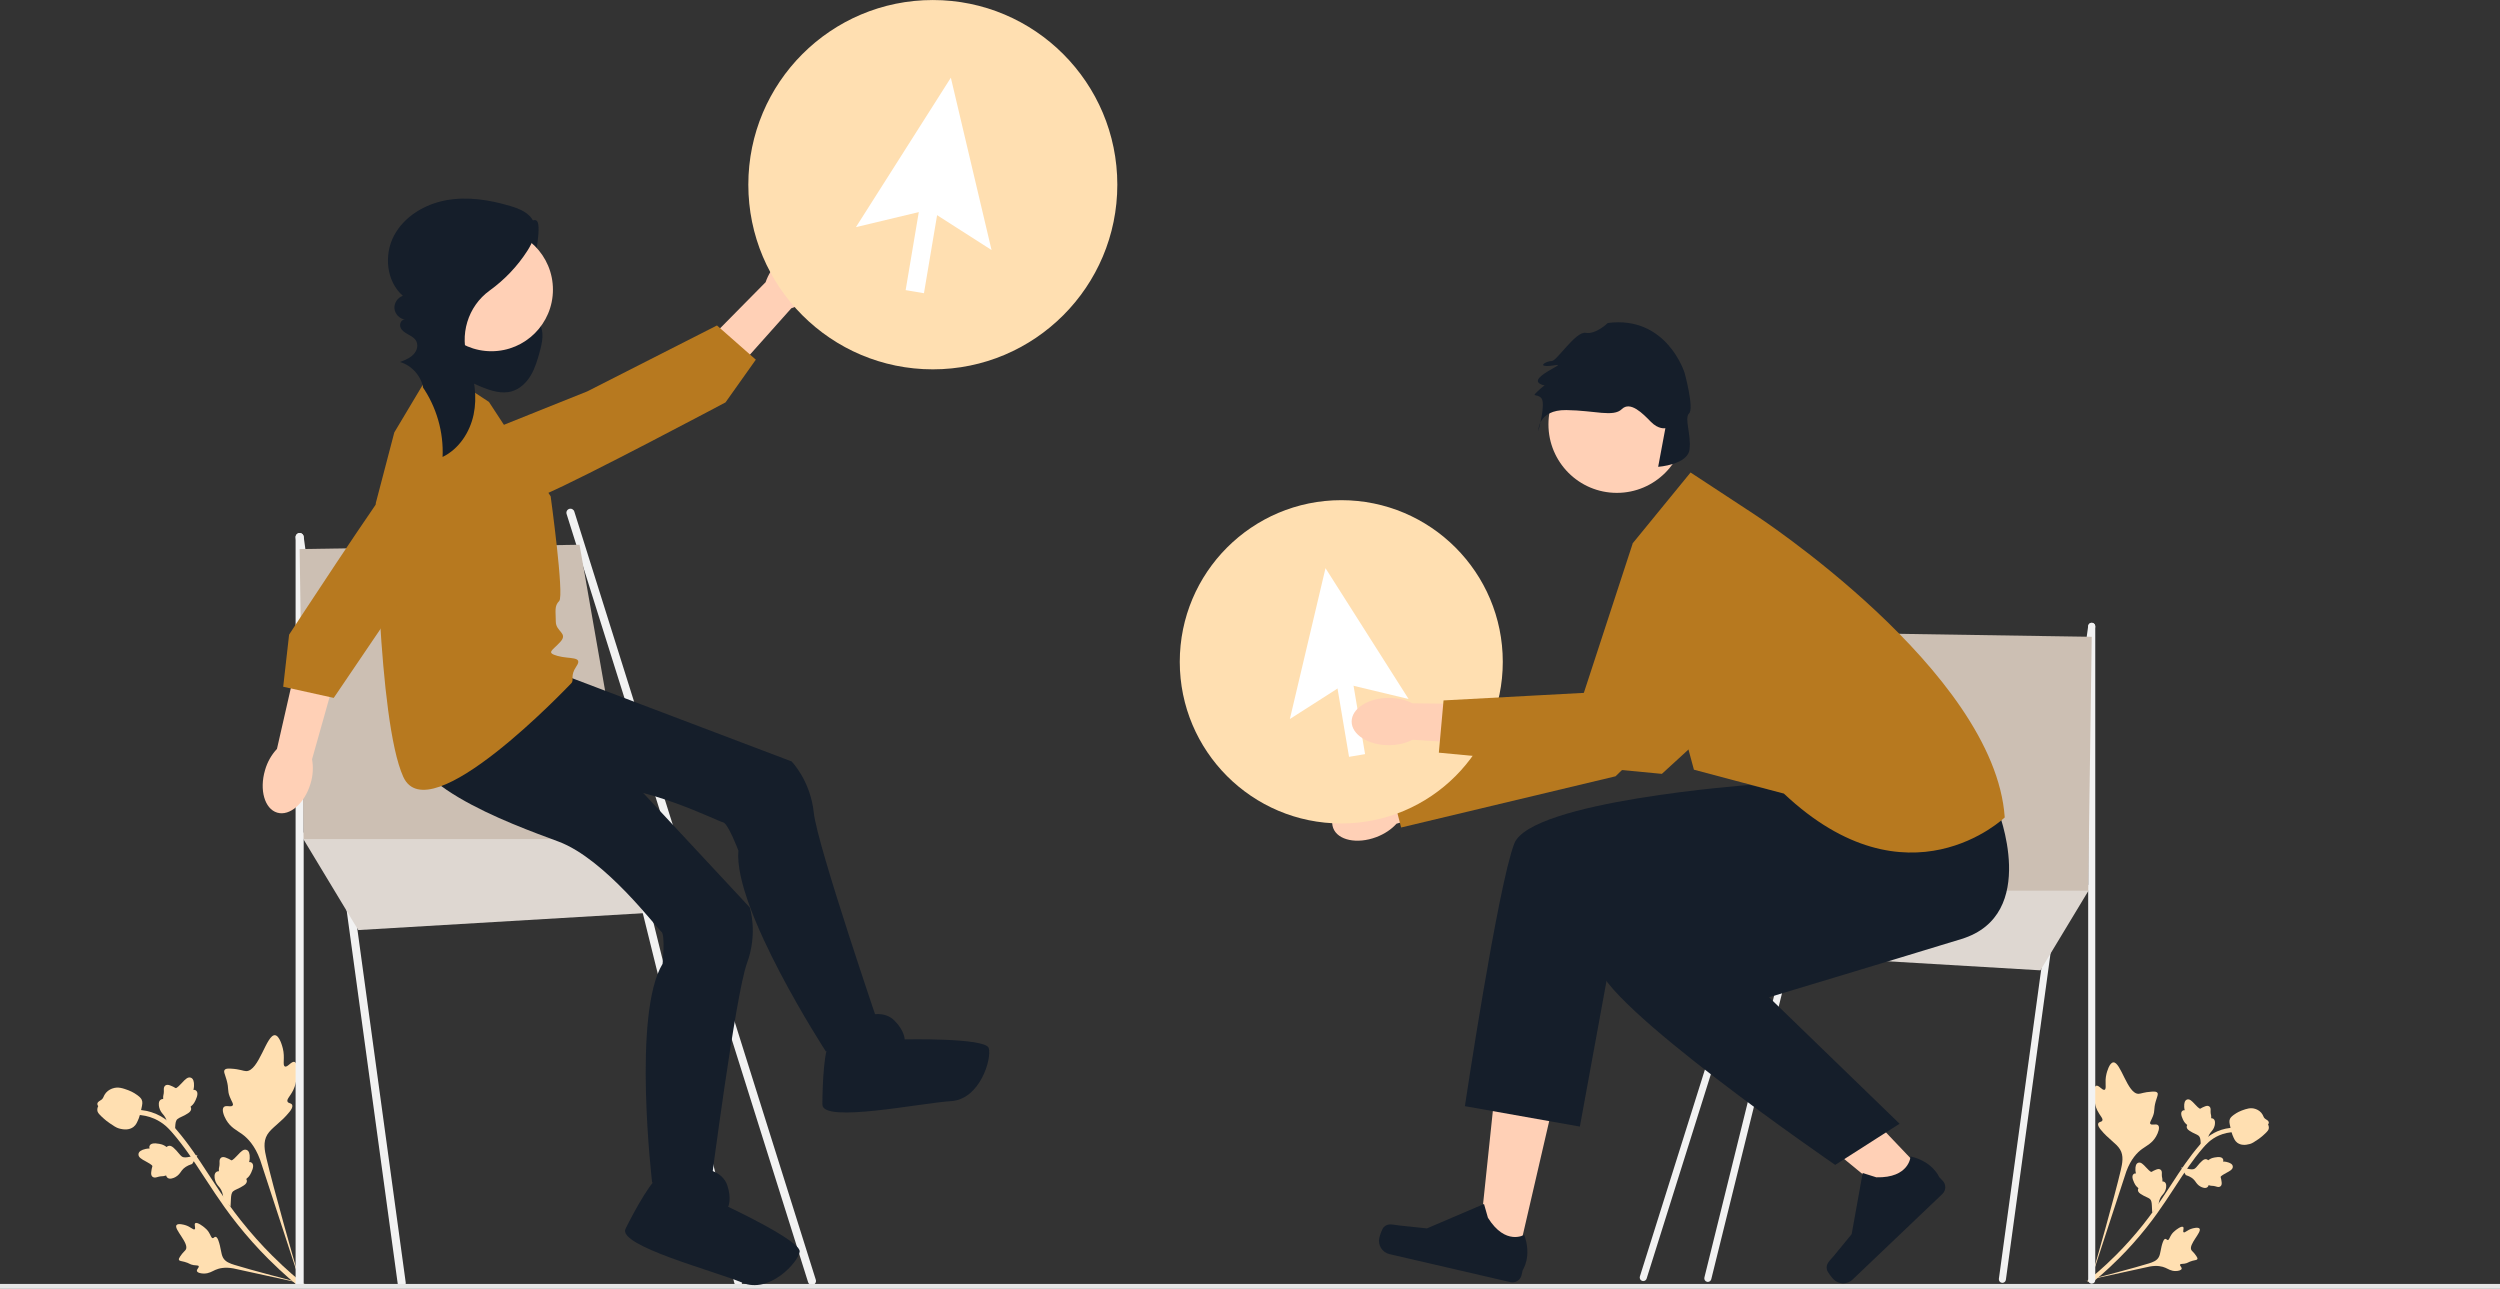 <svg width="547" height="282" viewBox="0 0 547 282" fill="none" xmlns="http://www.w3.org/2000/svg">
<rect x="0" y="0" width="547" height="282" fill="#333333" stroke="none"/>
<g clip-path="url(#clip0_5080_80921)">
<path d="M64.465 232.358C63.784 232.088 62.918 233.61 62.334 233.339C61.752 233.069 62.409 231.464 61.877 229.37C61.781 228.993 61.176 226.613 60.18 226.504C58.293 226.297 56.664 234.429 53.844 234.36C53.225 234.344 52.483 233.932 50.559 233.82C49.794 233.775 49.378 233.809 49.162 234.083C48.855 234.472 49.218 235.005 49.583 236.321C50.13 238.295 49.699 238.484 50.267 239.958C50.689 241.051 51.148 241.522 50.915 241.863C50.584 242.346 49.451 241.716 48.958 242.232C48.455 242.758 48.959 244.123 49.484 245.029C50.471 246.73 51.823 247.311 52.963 248.139C54.202 249.039 55.77 250.652 56.916 253.766L66.083 281.777C64.324 275.936 59.765 259.717 58.313 253.503C57.894 251.709 57.523 249.848 58.484 248.257C59.409 246.726 61.457 245.631 63.337 243.288C63.557 243.014 64.158 242.245 63.913 241.731C63.709 241.306 63.112 241.444 62.916 241.05C62.654 240.522 63.516 239.847 64.172 238.496C64.635 237.544 64.761 236.739 64.869 236.048C64.902 235.839 65.37 232.718 64.465 232.358Z" fill="#FFDFB1"/>
<path d="M42.723 267.64C42.394 267.896 42.891 268.761 42.589 268.97C42.289 269.178 41.691 268.392 40.511 268.049C40.298 267.987 38.957 267.598 38.616 268.056C37.97 268.923 41.488 272.07 40.64 273.435C40.454 273.734 40.038 273.98 39.428 274.893C39.185 275.256 39.081 275.47 39.154 275.655C39.256 275.918 39.621 275.893 40.372 276.094C41.498 276.395 41.466 276.661 42.353 276.807C43.011 276.916 43.374 276.826 43.474 277.039C43.616 277.34 42.98 277.715 43.09 278.106C43.203 278.505 44.018 278.652 44.614 278.655C45.733 278.661 46.408 278.164 47.143 277.843C47.942 277.494 49.185 277.19 51.043 277.525L67.424 281.104C64.052 280.283 54.783 277.843 51.317 276.763C50.316 276.451 49.297 276.096 48.794 275.165C48.31 274.269 48.364 272.947 47.757 271.347C47.686 271.161 47.483 270.643 47.16 270.616C46.893 270.593 46.788 270.926 46.538 270.909C46.204 270.885 46.121 270.267 45.648 269.555C45.315 269.052 44.957 268.759 44.649 268.506C44.556 268.43 43.161 267.299 42.723 267.64Z" fill="#FFDFB1"/>
<path d="M50.443 264.034L48.874 262.412L48.861 262.208C48.801 261.261 48.546 260.487 48.103 259.909C48.033 259.817 47.958 259.728 47.882 259.638C47.579 259.281 47.202 258.837 47.028 258.115C46.932 257.712 46.775 256.728 47.409 256.374C47.578 256.278 47.748 256.259 47.9 256.273C47.896 256.243 47.894 256.212 47.891 256.179C47.859 255.772 47.91 255.548 47.959 255.332C47.996 255.166 48.035 254.995 48.042 254.656C48.045 254.508 48.04 254.383 48.036 254.278C48.025 253.959 48.028 253.567 48.37 253.31C48.744 253.047 49.164 253.2 49.443 253.301C49.939 253.481 50.237 253.657 50.435 253.774C50.507 253.817 50.588 253.865 50.619 253.876C50.867 253.957 51.691 253.065 52.002 252.731C52.7 251.978 53.304 251.326 53.98 251.611C54.464 251.815 54.681 252.411 54.641 253.431C54.628 253.748 54.57 254.028 54.506 254.26C54.691 254.238 54.893 254.267 55.079 254.413C55.519 254.76 55.482 255.477 54.971 256.545C54.845 256.811 54.674 257.167 54.334 257.538C54.174 257.712 54.014 257.848 53.875 257.963C53.935 258.047 53.985 258.151 54.006 258.282C54.067 258.665 53.861 259.03 53.376 259.355C52.849 259.721 52.356 259.947 51.922 260.146C51.544 260.321 51.219 260.473 51.012 260.656C50.634 261 50.573 261.563 50.531 262.265L50.443 264.034Z" fill="#FFDFB1"/>
<path d="M43.209 252.752L42.039 254.682L41.845 254.747C40.945 255.045 40.262 255.488 39.815 256.063C39.744 256.155 39.678 256.25 39.61 256.346C39.342 256.73 39.008 257.207 38.355 257.559C37.989 257.755 37.078 258.156 36.576 257.632C36.439 257.492 36.378 257.333 36.353 257.183C36.325 257.193 36.295 257.204 36.264 257.215C35.879 257.349 35.65 257.357 35.429 257.364C35.259 257.37 35.084 257.375 34.755 257.455C34.61 257.49 34.491 257.526 34.39 257.557C34.085 257.648 33.705 257.745 33.37 257.479C33.021 257.183 33.063 256.737 33.09 256.442C33.138 255.916 33.232 255.583 33.295 255.362C33.318 255.282 33.344 255.191 33.346 255.158C33.362 254.897 32.291 254.326 31.889 254.109C30.984 253.624 30.201 253.205 30.305 252.478C30.379 251.958 30.9 251.597 31.896 251.377C32.206 251.309 32.491 251.294 32.732 251.297C32.664 251.124 32.64 250.921 32.734 250.704C32.958 250.19 33.66 250.044 34.822 250.268C35.111 250.322 35.499 250.398 35.944 250.632C36.153 250.743 36.325 250.864 36.471 250.969C36.537 250.889 36.625 250.815 36.746 250.762C37.101 250.605 37.506 250.712 37.943 251.099C38.43 251.517 38.773 251.936 39.076 252.305C39.341 252.627 39.57 252.904 39.799 253.057C40.228 253.336 40.788 253.253 41.476 253.115L43.209 252.752Z" fill="#FFDFB1"/>
<path d="M38.252 248.233L36.683 246.612L36.67 246.407C36.61 245.46 36.355 244.687 35.913 244.108C35.842 244.016 35.767 243.927 35.691 243.837C35.388 243.48 35.011 243.036 34.837 242.314C34.741 241.911 34.584 240.927 35.218 240.574C35.387 240.477 35.557 240.458 35.709 240.472C35.706 240.442 35.703 240.411 35.7 240.378C35.668 239.971 35.719 239.747 35.768 239.531C35.806 239.366 35.844 239.195 35.851 238.856C35.854 238.707 35.849 238.582 35.845 238.477C35.834 238.159 35.837 237.766 36.179 237.509C36.553 237.247 36.974 237.399 37.252 237.5C37.748 237.681 38.046 237.857 38.244 237.974C38.316 238.016 38.397 238.064 38.428 238.075C38.677 238.156 39.5 237.264 39.811 236.93C40.509 236.177 41.113 235.526 41.789 235.811C42.273 236.014 42.49 236.61 42.45 237.63C42.438 237.948 42.379 238.227 42.315 238.46C42.5 238.437 42.702 238.466 42.888 238.612C43.328 238.959 43.291 239.676 42.78 240.744C42.654 241.01 42.483 241.367 42.143 241.737C41.983 241.912 41.823 242.048 41.684 242.162C41.745 242.246 41.794 242.351 41.815 242.481C41.876 242.864 41.67 243.229 41.185 243.555C40.658 243.92 40.165 244.146 39.732 244.346C39.353 244.521 39.028 244.672 38.822 244.855C38.443 245.199 38.382 245.763 38.34 246.464L38.252 248.233Z" fill="#FFDFB1"/>
<path d="M66.655 281.289L66.103 281.344L65.708 281.728C65.67 281.693 65.575 281.619 65.428 281.502C64.621 280.858 62.166 278.899 58.738 275.477C56.344 273.087 54.043 270.508 51.896 267.809C49.746 265.105 48.278 262.935 47.098 261.192C46.208 259.876 45.381 258.608 44.576 257.372C42.425 254.07 40.393 250.951 37.709 247.834C37.11 247.138 35.863 245.689 33.74 244.763C32.509 244.226 31.165 243.943 29.747 243.922L29.763 242.812C31.329 242.836 32.817 243.15 34.184 243.747C36.538 244.774 37.897 246.352 38.549 247.11C41.28 250.283 43.332 253.432 45.504 256.766C46.306 257.997 47.129 259.26 48.016 260.57C49.185 262.298 50.64 264.449 52.763 267.117C54.883 269.784 57.157 272.332 59.52 274.692C62.905 278.071 65.324 280 66.119 280.634C66.543 280.972 66.632 281.043 66.655 281.289Z" fill="#FFDFB1"/>
<path d="M29.215 246.561C29.179 246.589 29.142 246.616 29.103 246.642C28.325 247.179 27.288 247.266 26.021 246.901C25.426 246.729 24.929 246.392 23.939 245.719C23.786 245.616 23.02 245.084 22.136 244.219C21.559 243.654 21.365 243.38 21.31 243.049C21.248 242.681 21.334 242.325 21.492 242.007C21.416 241.931 21.359 241.838 21.327 241.721C21.194 241.24 21.628 240.981 21.861 240.838C21.98 240.767 22.13 240.68 22.271 240.56C22.492 240.37 22.563 240.206 22.671 239.958C22.775 239.721 22.903 239.426 23.182 239.102C23.73 238.462 24.419 238.224 24.646 238.146C25.839 237.729 26.876 238.105 28.077 238.542C28.317 238.63 29.169 238.967 30.073 239.634C30.726 240.115 30.913 240.408 31.017 240.653C31.233 241.156 31.163 241.593 30.925 242.623C30.677 243.699 30.552 244.239 30.391 244.633C30.016 245.549 29.78 246.124 29.215 246.561Z" fill="#FFDFB1"/>
<path d="M87.891 281.61C87.456 281.61 87.077 281.288 87.016 280.845L64.687 117.619C64.621 117.135 64.959 116.688 65.443 116.622C65.927 116.552 66.373 116.895 66.439 117.379L88.769 280.604C88.835 281.089 88.496 281.535 88.013 281.601C87.972 281.607 87.931 281.61 87.891 281.61Z" fill="#F2F2F2"/>
<path d="M65.563 182.255L78.386 203.498L153.113 199.073L133.215 173.404L65.563 182.255Z" fill="#DED7D1"/>
<path d="M65.563 281.816C65.074 281.816 64.678 281.42 64.678 280.931V117.53C64.678 117.041 65.074 116.645 65.563 116.645C66.051 116.645 66.447 117.041 66.447 117.53V280.931C66.447 281.42 66.051 281.816 65.563 281.816Z" fill="#F2F2F2"/>
<path d="M177.653 281.167C177.277 281.167 176.929 280.925 176.81 280.547L123.97 112.454C123.824 111.987 124.083 111.49 124.549 111.343C125.014 111.197 125.511 111.456 125.658 111.922L178.497 280.016C178.644 280.482 178.385 280.979 177.919 281.126C177.831 281.153 177.741 281.167 177.653 281.167Z" fill="#F2F2F2"/>
<path d="M161.514 281.374C161.119 281.374 160.759 281.108 160.657 280.708L123.957 132.353C123.837 131.88 124.123 131.398 124.596 131.277C125.071 131.158 125.551 131.443 125.671 131.917L162.371 280.271C162.492 280.745 162.206 281.227 161.732 281.347C161.659 281.366 161.586 281.374 161.514 281.374Z" fill="#F2F2F2"/>
<path d="M65.563 120.134L126.804 119.191L138.079 183.583H66.447L65.563 120.134Z" fill="#CCBFB3"/>
<path d="M547 280.918H0V282.001H547V280.918Z" fill="#E6E6E6"/>
<path d="M112.154 49.776C114.01 50.82 117.004 46.692 117.683 48.711C118.362 50.73 116.718 58.877 115.87 60.831C115.448 61.802 114.853 62.69 114.439 63.665C114.025 64.639 113.804 65.76 114.169 66.754C114.805 68.483 116.905 69.186 117.946 70.706C119.159 72.476 118.669 74.861 118.102 76.93C117.614 78.714 117.093 80.515 116.152 82.107C115.212 83.7 113.794 85.086 112.022 85.613C109.767 86.284 107.356 85.487 105.181 84.587C103.09 83.721 101.022 82.74 99.244 81.34C97.466 79.94 95.982 78.082 95.36 75.905C94.58 73.174 95.232 70.185 96.582 67.686C97.932 65.188 99.929 63.106 101.978 61.141C105.429 57.831 109.102 54.753 112.964 51.934" fill="#151E2A"/>
<path d="M123.671 147.82L173.186 166.592C173.186 166.592 177.313 170.722 178.063 177.856C178.813 184.989 192.692 225.537 192.692 225.537L180.689 230.042C180.689 230.042 160.432 198.88 161.558 186.115C161.558 186.115 159.307 180.097 158.182 179.915C157.056 179.733 140.176 171.098 129.298 172.224C118.419 173.35 89.91 176.729 89.16 163.589C88.41 150.448 94.989 150.448 94.989 150.448L123.671 147.82Z" fill="#151E2A"/>
<path d="M190.066 222.159C190.066 222.159 193.442 221.032 195.693 223.285C197.944 225.538 197.944 227.415 197.944 227.415C197.944 227.415 215.574 227.039 216.325 229.292C217.075 231.545 214.449 240.555 208.072 240.931C201.695 241.306 179.938 245.811 179.938 241.682C179.938 237.552 180.313 228.166 181.814 228.166C183.314 228.166 190.066 222.159 190.066 222.159Z" fill="#151E2A"/>
<path d="M127.948 159.76L164.037 198.539C164.037 198.539 165.909 204.07 163.425 210.799C160.941 217.527 155.444 260.034 155.444 260.034L142.688 258.753C142.688 258.753 138.315 221.835 144.972 210.889C144.972 210.889 145.617 204.494 144.689 203.833C143.76 203.171 132.446 187.947 122.195 184.135C111.943 180.323 84.887 170.716 90.029 158.602C95.17 146.487 101.069 149.404 101.069 149.404L127.948 159.76Z" fill="#151E2A"/>
<path d="M154.585 255.842C154.585 255.842 158.11 256.328 159.131 259.346C160.153 262.363 159.322 264.046 159.322 264.046C159.322 264.046 175.295 271.524 174.971 273.876C174.647 276.229 168.306 283.144 162.422 280.654C156.539 278.164 135.038 272.559 136.866 268.857C138.693 265.154 143.182 256.905 144.528 257.57C145.873 258.235 154.585 255.842 154.585 255.842Z" fill="#151E2A"/>
<path d="M94.974 80.053L106.978 87.937L120.482 108.586C120.482 108.586 123.483 130.362 122.358 131.488C121.233 132.615 121.608 133.741 121.608 135.994C121.608 138.246 124.363 138.486 122.61 140.431C120.857 142.376 119.387 142.781 121.998 143.517C124.609 144.253 127.642 143.535 126.125 145.771C124.609 148.008 125.734 148.759 124.984 149.51C124.233 150.26 93.865 182.362 88.238 169.972C82.611 157.583 82.221 110.088 82.221 110.088L86.274 94.616L94.974 80.053Z" fill="#B7791F"/>
<path d="M57.99 168.507C56.712 172.83 57.906 176.994 60.654 177.807C63.403 178.62 66.666 175.775 67.943 171.45C68.477 169.729 68.592 167.906 68.277 166.132L73.458 147.747L64.786 145.498L60.599 163.861C59.371 165.179 58.476 166.772 57.99 168.507Z" fill="#FFD0B6"/>
<path d="M107.378 106.163C107.378 106.163 93.397 95.48 88.075 102.217C82.752 108.954 63.256 138.862 63.256 138.862L61.964 150.259L73.021 152.702L90.892 126.345L107.378 106.163Z" fill="#B7791F"/>
<path d="M177.666 64.648C180.872 61.482 181.839 57.26 179.826 55.218C177.812 53.176 173.581 54.088 170.375 57.256C169.076 58.504 168.095 60.044 167.514 61.749L154.098 75.336L160.603 81.501L173.138 67.453C174.849 66.893 176.402 65.932 177.666 64.648Z" fill="#FFD0B6"/>
<path d="M104.319 95.323C104.319 95.323 111.398 111.44 119.311 108.118C127.224 104.795 158.737 88.049 158.737 88.049L165.374 78.697L156.874 71.209L128.499 85.634L104.319 95.323Z" fill="#B7791F"/>
<path d="M107.519 76.849C114.955 76.849 120.983 70.816 120.983 63.374C120.983 55.931 114.955 49.898 107.519 49.898C100.083 49.898 94.056 55.931 94.056 63.374C94.056 70.816 100.083 76.849 107.519 76.849Z" fill="#FFD0B6"/>
<path d="M92.342 84.478C95.484 88.965 97.091 94.508 96.836 99.981C100.399 98.254 102.804 94.604 103.622 90.727C104.441 86.851 103.816 82.78 102.501 79.043C102.488 79.005 102.475 78.968 102.462 78.931C100.465 73.321 102.32 67.052 107.143 63.564C110.396 61.212 113.218 58.261 115.384 54.879C116.606 52.969 117.645 50.574 116.732 48.498C115.89 46.585 113.716 45.691 111.716 45.093C107.147 43.727 102.293 42.95 97.604 43.815C92.915 44.679 88.401 47.378 86.185 51.603C83.968 55.828 84.549 61.595 88.146 64.727C87.011 65.094 86.209 66.298 86.305 67.487C86.402 68.677 87.388 69.735 88.566 69.915C87.797 69.887 87.343 70.901 87.618 71.621C87.892 72.34 88.599 72.787 89.274 73.158C90.235 73.686 91.3 74.237 91.304 75.619C91.306 76.173 91.109 76.711 90.786 77.161C90.005 78.252 88.743 78.744 87.528 79.205C90.097 79.962 92.146 82.26 92.606 84.901" fill="#151E2A"/>
<path d="M204.102 80.812C226.396 80.812 244.47 62.723 244.47 40.409C244.47 18.095 226.396 0.006 204.102 0.006C181.807 0.006 163.733 18.095 163.733 40.409C163.733 62.723 181.807 80.812 204.102 80.812Z" fill="#FFDFB1"/>
<path d="M202.009 40.601L198.155 63.48L202.161 64.157L206.016 41.278L202.009 40.601Z" fill="white"/>
<path d="M216.951 54.705L203.178 45.892L187.279 49.697L208.045 17L216.951 54.705Z" fill="white"/>
<path d="M458.629 237.574C459.225 237.337 459.983 238.67 460.494 238.432C461.004 238.196 460.428 236.791 460.895 234.958C460.979 234.627 461.508 232.544 462.38 232.449C464.032 232.268 465.458 239.386 467.926 239.326C468.468 239.312 469.118 238.952 470.802 238.853C471.472 238.814 471.836 238.844 472.025 239.084C472.294 239.424 471.976 239.89 471.657 241.043C471.178 242.771 471.555 242.936 471.058 244.226C470.689 245.184 470.287 245.595 470.491 245.894C470.78 246.317 471.772 245.765 472.204 246.217C472.644 246.678 472.203 247.872 471.743 248.666C470.879 250.155 469.696 250.663 468.698 251.388C467.613 252.176 466.24 253.588 465.238 256.314L457.212 280.835C458.753 275.721 462.743 261.524 464.014 256.084C464.381 254.514 464.706 252.884 463.865 251.492C463.055 250.151 461.262 249.192 459.616 247.141C459.424 246.902 458.897 246.228 459.112 245.779C459.29 245.407 459.813 245.527 459.985 245.182C460.214 244.72 459.46 244.129 458.885 242.947C458.48 242.113 458.37 241.409 458.275 240.803C458.246 240.621 457.836 237.889 458.629 237.574Z" fill="#FFDFB1"/>
<path d="M477.662 268.46C477.95 268.685 477.515 269.441 477.779 269.624C478.042 269.806 478.565 269.118 479.598 268.818C479.785 268.764 480.959 268.423 481.257 268.824C481.823 269.583 478.743 272.338 479.485 273.533C479.648 273.795 480.012 274.01 480.547 274.809C480.759 275.127 480.85 275.314 480.787 275.477C480.697 275.707 480.377 275.685 479.72 275.861C478.734 276.124 478.762 276.357 477.986 276.485C477.41 276.58 477.092 276.501 477.004 276.688C476.88 276.952 477.437 277.28 477.34 277.622C477.241 277.972 476.528 278.1 476.006 278.103C475.027 278.108 474.436 277.673 473.793 277.392C473.093 277.087 472.005 276.82 470.379 277.114L456.039 280.247C458.991 279.528 467.104 277.392 470.139 276.446C471.015 276.174 471.907 275.863 472.347 275.048C472.771 274.263 472.724 273.106 473.255 271.706C473.317 271.542 473.495 271.089 473.778 271.065C474.011 271.045 474.103 271.337 474.322 271.321C474.615 271.301 474.687 270.76 475.101 270.136C475.393 269.697 475.706 269.439 475.976 269.218C476.057 269.151 477.279 268.162 477.662 268.46Z" fill="#FFDFB1"/>
<path d="M470.904 265.302L472.277 263.882L472.289 263.703C472.341 262.874 472.564 262.197 472.952 261.69C473.013 261.61 473.079 261.532 473.146 261.454C473.411 261.141 473.741 260.753 473.893 260.121C473.977 259.768 474.115 258.906 473.56 258.597C473.411 258.512 473.263 258.495 473.13 258.508C473.133 258.481 473.135 258.454 473.138 258.425C473.165 258.069 473.121 257.873 473.078 257.684C473.045 257.539 473.011 257.389 473.006 257.093C473.003 256.963 473.007 256.853 473.011 256.761C473.02 256.483 473.018 256.139 472.719 255.914C472.391 255.684 472.023 255.818 471.779 255.906C471.345 256.064 471.084 256.218 470.911 256.321C470.848 256.358 470.777 256.4 470.75 256.409C470.532 256.48 469.811 255.7 469.539 255.407C468.928 254.748 468.399 254.178 467.807 254.427C467.384 254.605 467.194 255.127 467.229 256.02C467.24 256.298 467.291 256.542 467.347 256.746C467.185 256.727 467.008 256.751 466.845 256.88C466.46 257.183 466.493 257.811 466.94 258.746C467.05 258.979 467.2 259.291 467.497 259.615C467.638 259.768 467.778 259.887 467.899 259.987C467.846 260.061 467.803 260.152 467.785 260.266C467.731 260.602 467.912 260.922 468.336 261.206C468.798 261.526 469.229 261.724 469.608 261.899C469.94 262.052 470.225 262.184 470.405 262.344C470.736 262.646 470.79 263.139 470.826 263.753L470.904 265.302Z" fill="#FFDFB1"/>
<path d="M477.237 255.426L478.26 257.115L478.431 257.172C479.218 257.433 479.816 257.821 480.208 258.324C480.27 258.404 480.328 258.488 480.387 258.572C480.622 258.908 480.914 259.326 481.486 259.634C481.806 259.805 482.604 260.157 483.043 259.698C483.163 259.576 483.217 259.436 483.238 259.305C483.263 259.314 483.289 259.323 483.316 259.333C483.653 259.45 483.854 259.457 484.047 259.463C484.196 259.468 484.349 259.473 484.637 259.543C484.764 259.573 484.868 259.605 484.956 259.632C485.223 259.712 485.556 259.796 485.85 259.564C486.155 259.305 486.119 258.915 486.095 258.656C486.053 258.196 485.97 257.904 485.915 257.711C485.895 257.64 485.872 257.561 485.87 257.532C485.856 257.303 486.794 256.804 487.146 256.614C487.938 256.19 488.623 255.822 488.532 255.186C488.467 254.731 488.012 254.415 487.14 254.222C486.868 254.162 486.619 254.15 486.408 254.152C486.467 254.001 486.488 253.823 486.406 253.633C486.21 253.183 485.595 253.055 484.578 253.251C484.325 253.299 483.985 253.365 483.597 253.57C483.414 253.667 483.263 253.773 483.135 253.865C483.077 253.795 483 253.73 482.894 253.684C482.584 253.546 482.229 253.64 481.846 253.979C481.42 254.345 481.12 254.712 480.854 255.035C480.622 255.317 480.422 255.559 480.221 255.693C479.846 255.937 479.356 255.864 478.753 255.744L477.237 255.426Z" fill="#FFDFB1"/>
<path d="M481.576 251.472L482.949 250.052L482.961 249.873C483.013 249.044 483.236 248.367 483.624 247.86C483.685 247.78 483.751 247.702 483.818 247.624C484.083 247.311 484.413 246.922 484.565 246.29C484.65 245.938 484.787 245.076 484.232 244.767C484.084 244.682 483.935 244.665 483.802 244.678C483.805 244.651 483.807 244.624 483.81 244.595C483.838 244.239 483.793 244.043 483.75 243.854C483.718 243.709 483.683 243.559 483.678 243.263C483.675 243.133 483.679 243.023 483.683 242.931C483.693 242.652 483.69 242.309 483.391 242.084C483.063 241.854 482.695 241.988 482.451 242.076C482.017 242.234 481.756 242.388 481.583 242.49C481.52 242.528 481.449 242.57 481.422 242.579C481.204 242.65 480.484 241.869 480.211 241.577C479.6 240.918 479.071 240.347 478.479 240.597C478.056 240.775 477.866 241.297 477.901 242.19C477.912 242.468 477.963 242.712 478.019 242.916C477.857 242.897 477.68 242.921 477.517 243.049C477.132 243.353 477.165 243.981 477.612 244.916C477.722 245.148 477.872 245.461 478.17 245.785C478.31 245.938 478.45 246.057 478.571 246.157C478.518 246.231 478.475 246.322 478.457 246.436C478.403 246.772 478.584 247.091 479.008 247.376C479.47 247.696 479.901 247.894 480.281 248.069C480.612 248.222 480.897 248.354 481.077 248.514C481.408 248.816 481.462 249.309 481.499 249.923L481.576 251.472Z" fill="#FFDFB1"/>
<path d="M456.712 280.407L457.195 280.455L457.541 280.792C457.574 280.761 457.657 280.696 457.786 280.593C458.492 280.029 460.641 278.315 463.643 275.319C465.738 273.227 467.752 270.969 469.632 268.606C471.514 266.24 472.799 264.34 473.832 262.814C474.611 261.662 475.335 260.552 476.04 259.47C477.923 256.579 479.702 253.849 482.051 251.12C482.575 250.511 483.667 249.243 485.525 248.432C486.603 247.962 487.78 247.714 489.021 247.696L489.007 246.725C487.636 246.745 486.334 247.02 485.137 247.542C483.076 248.441 481.887 249.823 481.315 250.487C478.925 253.264 477.129 256.021 475.228 258.939C474.525 260.017 473.805 261.123 473.029 262.269C472.005 263.782 470.731 265.665 468.873 268.001C467.017 270.336 465.026 272.566 462.958 274.632C459.994 277.59 457.877 279.279 457.181 279.833C456.81 280.13 456.732 280.192 456.712 280.407Z" fill="#FFDFB1"/>
<path d="M489.487 250.005C489.519 250.03 489.551 250.054 489.585 250.076C490.266 250.546 491.174 250.623 492.283 250.304C492.804 250.153 493.238 249.858 494.106 249.269C494.239 249.178 494.91 248.712 495.684 247.955C496.189 247.46 496.358 247.221 496.406 246.931C496.461 246.609 496.386 246.298 496.247 246.019C496.314 245.953 496.364 245.871 496.392 245.769C496.508 245.347 496.128 245.121 495.924 244.995C495.82 244.934 495.689 244.858 495.566 244.752C495.372 244.586 495.31 244.442 495.215 244.225C495.124 244.018 495.012 243.76 494.768 243.476C494.289 242.915 493.685 242.707 493.486 242.639C492.442 242.274 491.534 242.603 490.483 242.985C490.273 243.062 489.527 243.358 488.735 243.941C488.164 244.362 488 244.619 487.909 244.834C487.72 245.274 487.781 245.656 487.99 246.558C488.207 247.5 488.316 247.973 488.457 248.318C488.786 249.12 488.992 249.623 489.487 250.005Z" fill="#FFDFB1"/>
<path d="M331.981 275.48L323.44 273.501L327.002 239.584L339.608 242.505L331.981 275.48Z" fill="#FFD0B6"/>
<path d="M302.761 268.507C302.391 268.894 301.916 270.309 301.796 270.83C301.425 272.432 302.423 274.032 304.024 274.403L330.477 280.531C331.569 280.784 332.659 280.103 332.912 279.01L333.167 277.907C333.167 277.907 335.242 274.897 333.492 270.19C333.492 270.19 329.404 272.612 325.559 266.445L324.702 263.428L312.213 268.772L306.125 268.13C304.793 267.989 303.687 267.539 302.761 268.507Z" fill="#151E2A"/>
<path d="M421.614 257.198L415.264 263.249L388.922 241.616L398.294 232.686L421.614 257.198Z" fill="#FFD0B6"/>
<path d="M399.724 277.787C399.843 278.309 400.762 279.484 401.131 279.871C402.264 281.062 404.148 281.109 405.338 279.974L425.001 261.233C425.813 260.46 425.844 259.174 425.071 258.361L424.291 257.542C424.291 257.542 422.921 254.152 418.031 253.025C418.031 253.025 417.803 257.774 410.542 257.597L407.553 256.653L405.143 270.031L401.258 274.768C400.409 275.804 399.425 276.48 399.724 277.787Z" fill="#151E2A"/>
<path d="M438.121 280.688C438.502 280.688 438.834 280.407 438.887 280.018L458.435 137.131C458.493 136.707 458.197 136.316 457.773 136.258C457.35 136.197 456.959 136.496 456.901 136.92L437.353 279.808C437.295 280.232 437.592 280.623 438.015 280.681C438.051 280.686 438.086 280.688 438.121 280.688Z" fill="#F2F2F2"/>
<path d="M457.668 193.713L446.442 212.309L381.026 208.435L398.445 185.965L457.668 193.713Z" fill="#DED7D1"/>
<path d="M457.668 280.869C458.095 280.869 458.442 280.522 458.442 280.094V137.052C458.442 136.624 458.095 136.277 457.668 136.277C457.24 136.277 456.894 136.624 456.894 137.052V280.094C456.894 280.522 457.24 280.869 457.668 280.869Z" fill="#F2F2F2"/>
<path d="M359.544 280.301C359.873 280.301 360.178 280.089 360.282 279.758L406.538 132.609C406.666 132.201 406.439 131.766 406.032 131.637C405.624 131.509 405.189 131.736 405.061 132.144L358.805 279.293C358.677 279.701 358.903 280.136 359.311 280.265C359.388 280.289 359.467 280.301 359.544 280.301Z" fill="#F2F2F2"/>
<path d="M373.672 280.482C374.018 280.482 374.333 280.249 374.422 279.898L406.549 150.028C406.655 149.614 406.404 149.192 405.99 149.086C405.574 148.982 405.154 149.232 405.049 149.646L372.921 279.516C372.816 279.93 373.066 280.352 373.481 280.458C373.545 280.474 373.609 280.482 373.672 280.482Z" fill="#F2F2F2"/>
<path d="M457.668 139.331L404.057 138.506L394.187 194.875H456.893L457.668 139.331Z" fill="#CCBFB3"/>
<path d="M437.068 177.034C437.068 177.034 446.391 200.18 429.15 205.46C411.908 210.739 387.06 218.197 387.06 218.197L415.628 245.872L401.543 254.88C401.543 254.88 349.588 219.262 349.588 210.739C349.588 202.216 392.167 180.133 392.167 180.133L415.628 171.744L437.068 177.034Z" fill="#151E2A"/>
<path d="M382.794 171.744C382.794 171.744 334.931 175.262 331.325 184.574C327.718 193.886 320.519 242.028 320.519 242.028L345.676 246.495L353.183 205.46L422.057 180.929L382.794 171.744Z" fill="#151E2A"/>
<path d="M357.256 118.845L369.895 103.381L383.854 112.544C383.854 112.544 436.461 146.752 438.636 178.85C438.636 178.85 417.47 199.227 390.31 173.634L370.629 168.41L357.256 118.845Z" fill="#B7791F"/>
<path d="M301.125 183.162C296.927 184.744 292.708 183.858 291.703 181.184C290.697 178.51 293.285 175.061 297.483 173.479C299.321 172.787 301.162 172.567 302.737 172.763L320.609 166.285L323.468 174.744L305.546 180.233C304.492 181.419 302.962 182.47 301.125 183.162Z" fill="#FFD0B6"/>
<path d="M361.475 120.187L357.256 118.844L345.191 155.739L303.934 170.887L306.568 181.057L353.485 169.852L371.593 152.178L361.475 120.187Z" fill="#B7791F"/>
<path d="M353.766 107.84C362.032 107.84 368.733 101.133 368.733 92.86C368.733 84.587 362.032 77.881 353.766 77.881C345.501 77.881 338.8 84.587 338.8 92.86C338.8 101.133 345.501 107.84 353.766 107.84Z" fill="#FFD0B6"/>
<path d="M368.589 81.572C368.589 81.572 364.696 68.99 351.784 70.67C351.784 70.67 349.174 73.218 346.969 72.821C344.764 72.425 340.63 79.008 339.525 78.994C338.42 78.981 336.565 80.063 338.407 80.086C340.248 80.109 342.254 79.213 339.689 80.655C337.123 82.097 335.419 83.366 337.251 84.127C339.083 84.887 339.433 82.864 337.055 85.046C334.677 87.228 336.123 85.956 337.214 87.075C338.305 88.195 336.589 94.296 336.589 94.296C336.589 94.296 336.445 89.646 342.705 89.725C348.966 89.803 352.998 91.329 354.862 89.509C356.727 87.689 359.464 90.499 361.186 92.266C362.908 94.034 364.386 93.684 364.386 93.684L362.806 102.142C362.806 102.142 369.257 101.684 369.668 98.358C370.078 95.033 368.464 91.523 369.583 90.432C370.702 89.34 368.589 81.572 368.589 81.572Z" fill="#151E2A"/>
<path d="M293.471 180.176C312.988 180.176 328.809 164.34 328.809 144.807C328.809 125.273 312.988 109.438 293.471 109.438C273.954 109.438 258.133 125.273 258.133 144.807C258.133 164.34 273.954 180.176 293.471 180.176Z" fill="#FFDFB1"/>
<path d="M295.303 144.975L291.795 145.566L295.17 165.595L298.677 165.003L295.303 144.975Z" fill="white"/>
<path d="M282.222 157.321L294.28 149.607L308.198 152.937L290.019 124.314L282.222 157.321Z" fill="white"/>
<path d="M303.863 163.047C299.378 163.05 295.74 160.736 295.739 157.879C295.737 155.022 299.372 152.704 303.858 152.701C305.821 152.7 307.622 153.143 309.027 153.881L328.034 154.109L327.737 163.034L309.031 161.862C307.627 162.601 305.827 163.046 303.863 163.047Z" fill="#FFD0B6"/>
<path d="M376.111 119.01C385.293 129.054 386.42 144.08 378.841 155.385L363.621 169.32L314.819 164.685L315.848 153.251L350.339 151.394L376.111 119.01Z" fill="#B7791F"/>
</g>
<defs>
<clipPath id="clip0_5080_80921">
<rect width="547" height="282" fill="white"/>
</clipPath>
</defs>
</svg>
